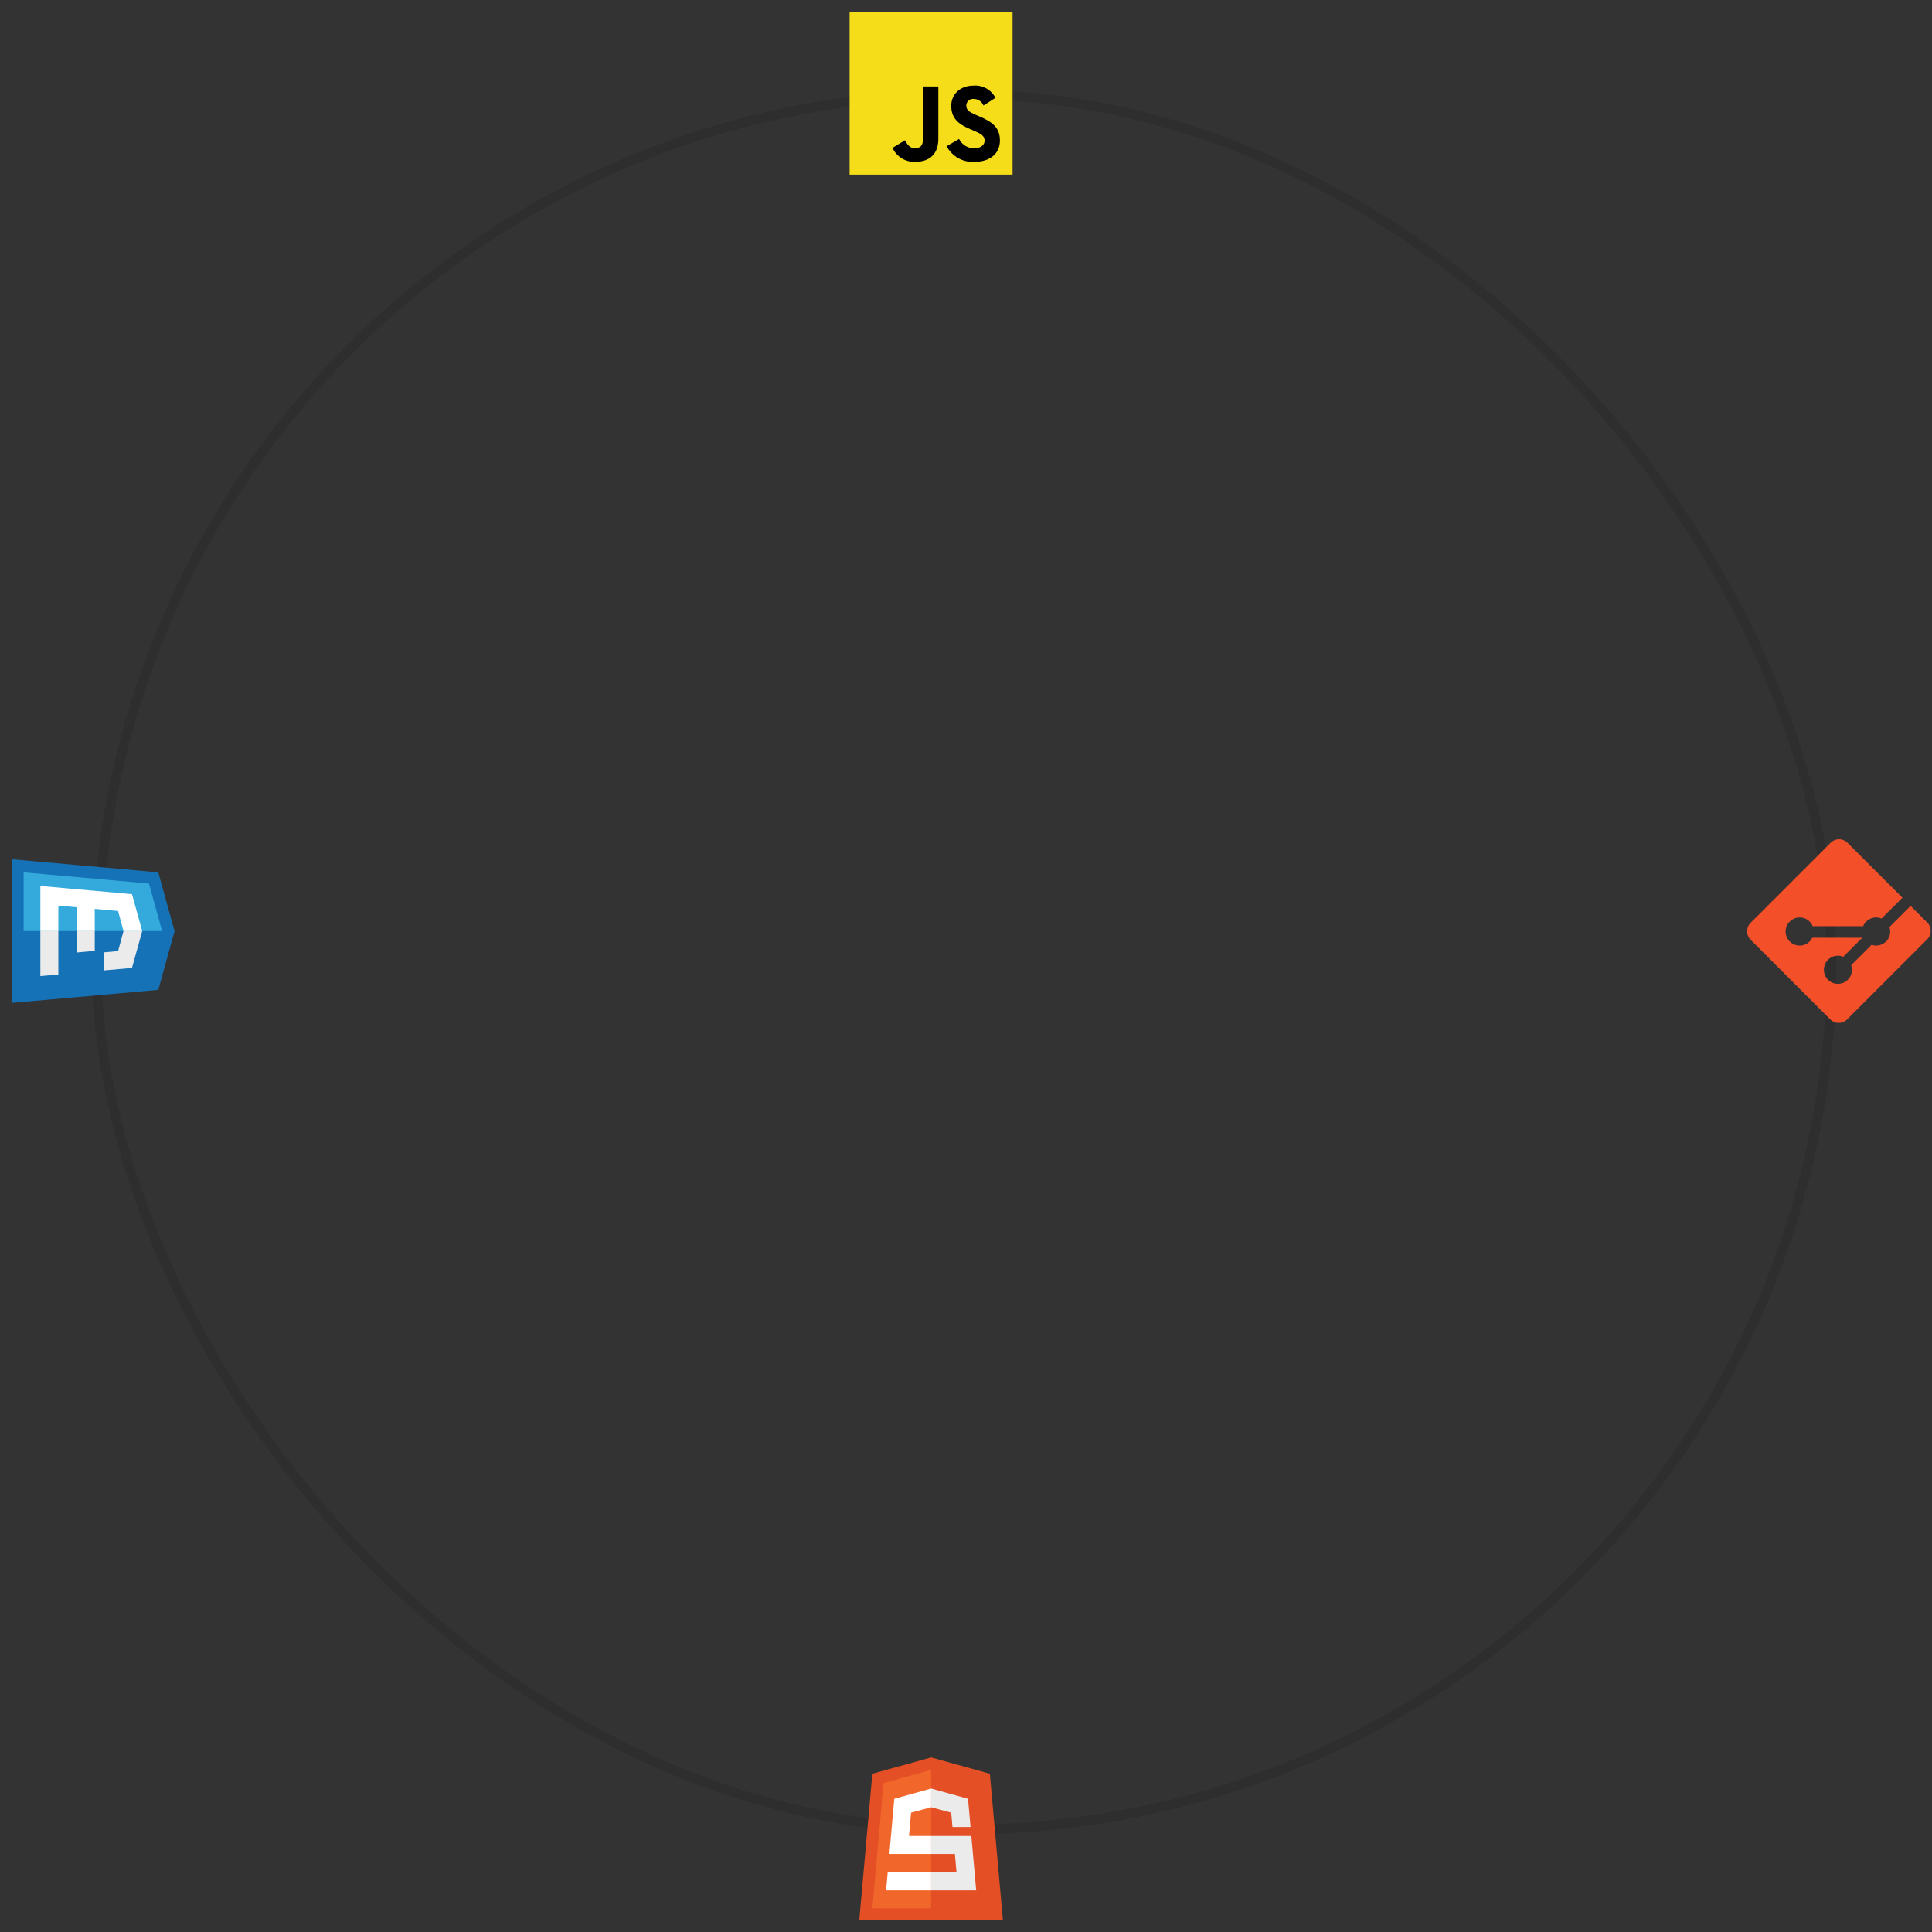 <svg width="200" height="200" viewBox="0 0 200 200" fill="none" xmlns="http://www.w3.org/2000/svg">
<rect x="0" y="0" width="200" height="200" fill="#333333" stroke="none"/>
<rect x="9.986" y="9.773" width="179.61" height="179.61" rx="89.805" stroke="currentColor" stroke-opacity="0.1"/>
<g clip-path="url(#clip0_8963_61)">
<path d="M191.208 105.533L199.508 97.232C199.986 96.754 199.986 95.979 199.508 95.501L197.785 93.777L195.598 95.964C195.77 96.472 195.655 97.054 195.25 97.459C194.842 97.867 194.255 97.981 193.745 97.805L191.637 99.912C191.813 100.422 191.699 101.01 191.292 101.417C190.723 101.987 189.801 101.987 189.232 101.417C189.096 101.282 188.989 101.121 188.916 100.945C188.842 100.768 188.805 100.578 188.805 100.387C188.805 100.196 188.842 100.006 188.916 99.829C188.989 99.652 189.096 99.492 189.232 99.356C189.435 99.153 189.694 99.015 189.976 98.958C190.258 98.902 190.55 98.93 190.816 99.04L192.781 97.075L187.609 97.074C187.539 97.217 187.446 97.347 187.334 97.46C186.765 98.028 185.843 98.028 185.273 97.46C184.704 96.89 184.704 95.968 185.273 95.4C185.843 94.831 186.765 94.831 187.334 95.4C187.47 95.536 187.579 95.698 187.652 95.876H192.871C192.944 95.698 193.053 95.536 193.189 95.4C193.62 94.968 194.253 94.865 194.782 95.086L196.938 92.93L191.246 87.239C191.017 87.009 190.705 86.88 190.38 86.88C190.056 86.88 189.744 87.009 189.515 87.239L181.214 95.539C180.736 96.017 180.736 96.792 181.214 97.271L189.476 105.533C189.706 105.762 190.017 105.891 190.342 105.891C190.667 105.891 190.978 105.762 191.208 105.533Z" fill="#F34F29"/>
</g>
<path d="M87.952 1.205H104.819V18.072H87.952V1.205Z" fill="#F5DE19"/>
<path d="M99.282 14.383C99.426 14.674 99.65 14.92 99.927 15.09C100.204 15.261 100.523 15.35 100.849 15.346C101.505 15.346 101.925 15.018 101.925 14.563C101.925 14.021 101.494 13.827 100.771 13.511L100.375 13.341C99.23 12.854 98.471 12.243 98.471 10.953C98.471 9.764 99.375 8.859 100.792 8.859C101.251 8.826 101.709 8.929 102.11 9.154C102.511 9.38 102.837 9.719 103.046 10.128L101.807 10.92C101.727 10.717 101.586 10.544 101.404 10.422C101.223 10.301 101.008 10.238 100.79 10.241C100.694 10.231 100.598 10.242 100.507 10.271C100.416 10.301 100.332 10.35 100.261 10.414C100.189 10.477 100.132 10.556 100.093 10.643C100.053 10.73 100.032 10.825 100.031 10.92C100.031 11.396 100.326 11.588 101.006 11.884L101.402 12.054C102.749 12.632 103.511 13.22 103.511 14.544C103.511 15.971 102.39 16.753 100.884 16.753C100.298 16.79 99.713 16.657 99.2 16.369C98.688 16.082 98.269 15.652 97.996 15.132L99.282 14.383ZM93.683 14.52C93.932 14.961 94.158 15.335 94.703 15.335C95.224 15.335 95.552 15.131 95.552 14.339V8.949H97.137V14.36C97.137 16.001 96.174 16.748 94.77 16.748C94.275 16.775 93.782 16.652 93.358 16.394C92.933 16.136 92.597 15.755 92.393 15.302L93.683 14.52Z" fill="black"/>
<path d="M16.386 102.469L1.205 103.822V88.949L16.384 90.304L18.072 96.394L16.386 102.469Z" fill="#1572B6"/>
<path d="M16.782 96.385L15.418 91.464L2.446 90.306V96.385H16.782Z" fill="#33A9DC"/>
<path d="M7.946 96.385V93.922L6.04 93.752V96.385H4.178V91.717L4.677 91.761L9.808 92.219V96.385H7.946Z" fill="white"/>
<path d="M12.782 96.374L12.784 96.382L12.224 98.456L10.739 98.588V100.458L13.663 100.197L14.722 96.383L14.719 96.374H12.782Z" fill="#EBEBEB"/>
<path d="M9.73 94.08L12.223 94.304L12.783 96.381H14.72L13.663 92.564L13.348 92.535L9.73 92.212V94.08Z" fill="white"/>
<path d="M4.178 96.379H6.04V100.876L5.621 100.914L4.677 100.999L4.178 101.043V96.379ZM7.946 96.385H9.808V98.433L9.39 98.47L8.446 98.555L7.946 98.599V96.385Z" fill="#EBEBEB"/>
<path d="M102.469 183.614L103.822 198.795H88.949L90.304 183.616L96.395 181.928L102.469 183.614Z" fill="#E44F26"/>
<path d="M96.385 183.218L91.464 184.583L90.306 197.554H96.385V183.218Z" fill="#F1662A"/>
<path d="M96.385 191.923H98.849L99.019 193.83H96.385V195.692H101.054L101.01 195.192L100.552 190.061H96.385V191.923ZM96.385 187.088L96.394 187.086L98.468 187.645L98.6 189.13H100.469L100.208 186.207L96.394 185.148L96.385 185.151V187.088Z" fill="#EBEBEB"/>
<path d="M96.392 191.923V190.061H94.099L94.315 187.646L96.392 187.086V185.149L92.575 186.207L92.547 186.522L92.11 191.423L92.064 191.923H96.392ZM96.392 195.692V193.83H91.895L91.857 194.248L91.772 195.192L91.728 195.692H96.392Z" fill="white"/>
<defs>
<clipPath id="clip0_8963_61">
<rect width="19.277" height="19.277" fill="white" transform="matrix(0 1 -1 0 200 86.747)"/>
</clipPath>
</defs>
</svg>
